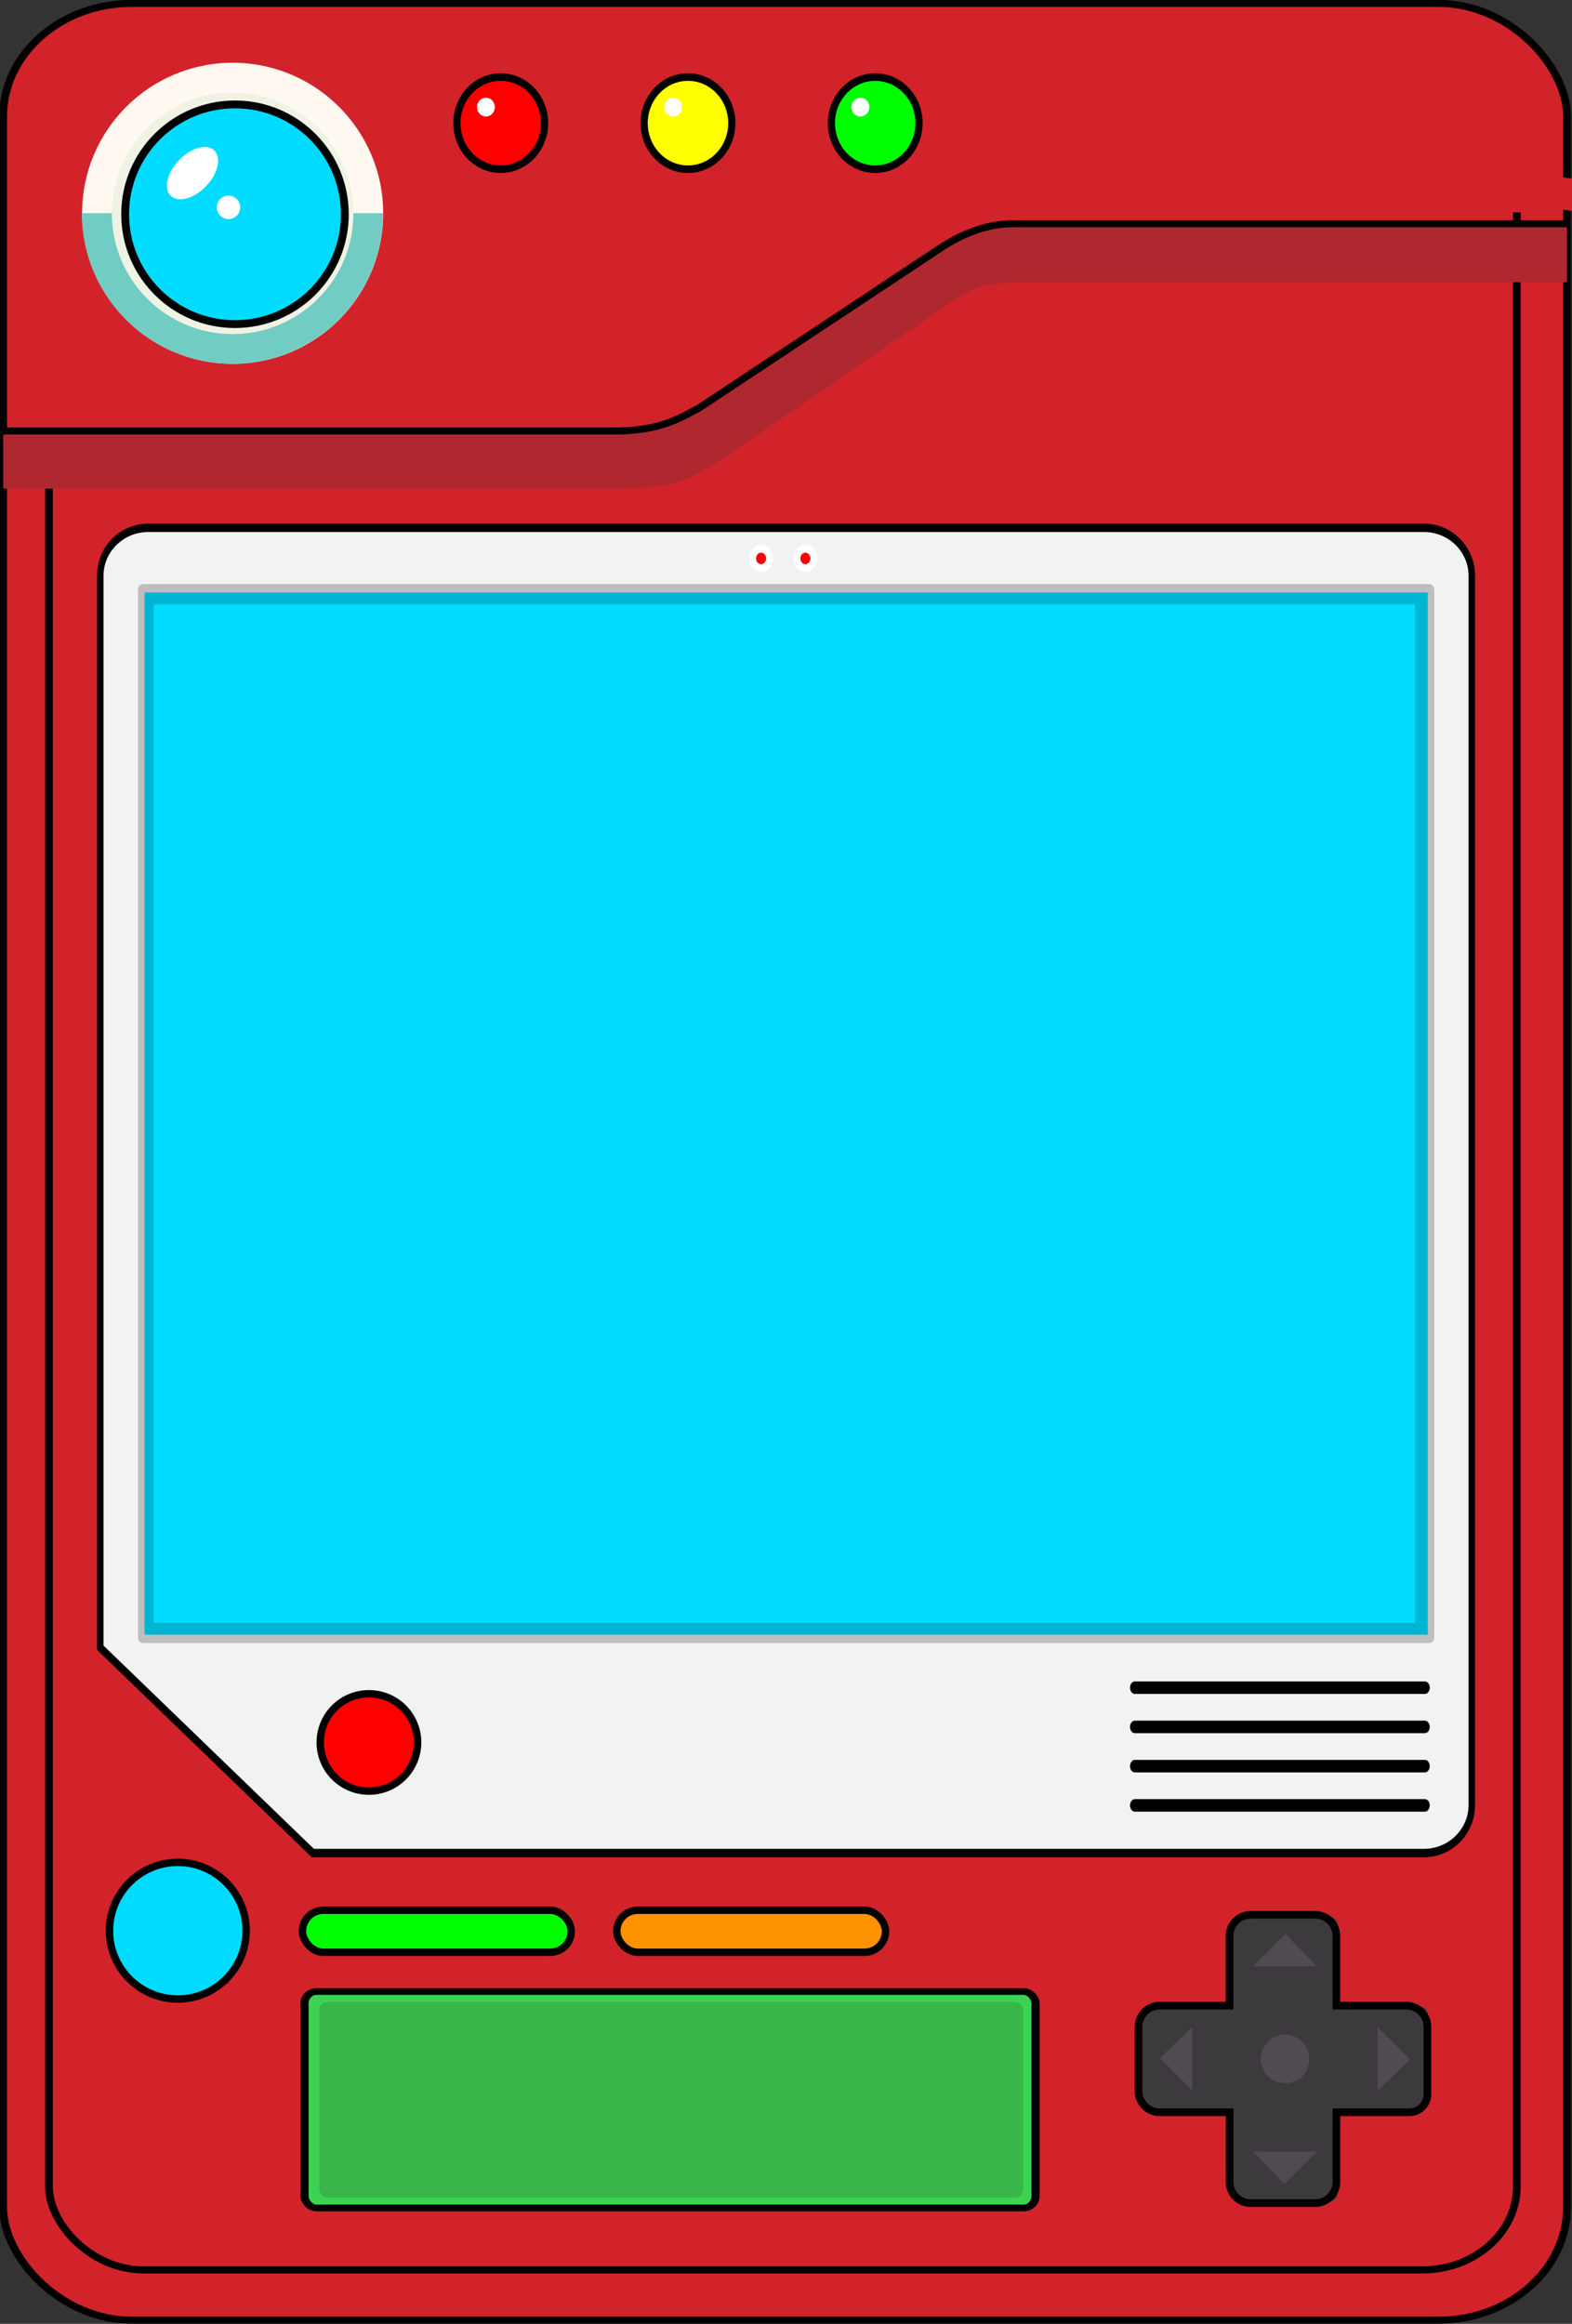 <?xml version="1.0" encoding="UTF-8" standalone="no"?>
<!-- Created with Inkscape (http://www.inkscape.org/) -->

<svg
   width="425.612"
   height="629.182"
   viewBox="0 0 425.612 629.182"
   version="1.1"
   id="svg1"
   xml:space="preserve"
   inkscape:version="1.3.2 (091e20e, 2023-11-25, custom)"
   sodipodi:docname="pokedex.svg"
   xmlns:inkscape="http://www.inkscape.org/namespaces/inkscape"
   xmlns:sodipodi="http://sodipodi.sourceforge.net/DTD/sodipodi-0.dtd"
   xmlns="http://www.w3.org/2000/svg"
   xmlns:svg="http://www.w3.org/2000/svg"><rect x="0" y="0" width="425.612" height="629.182" fill="#333333" stroke="none"/><sodipodi:namedview
     id="namedview1"
     pagecolor="#feffe5"
     bordercolor="#000000"
     borderopacity="0.25"
     inkscape:showpageshadow="2"
     inkscape:pageopacity="0.0"
     inkscape:pagecheckerboard="0"
     inkscape:deskcolor="#bfbfbf"
     inkscape:document-units="px"
     inkscape:zoom="0.5"
     inkscape:cx="960"
     inkscape:cy="487"
     inkscape:window-width="1920"
     inkscape:window-height="1057"
     inkscape:window-x="-8"
     inkscape:window-y="-8"
     inkscape:window-maximized="1"
     inkscape:current-layer="layer1"
     inkscape:clip-to-page="true"><inkscape:page
       x="0"
       y="0"
       width="425.612"
       height="629.182"
       id="page19"
       margin="0"
       bleed="0" /></sodipodi:namedview><defs
     id="defs1"><inkscape:path-effect
       effect="fillet_chamfer"
       id="path-effect25"
       is_visible="true"
       lpeversion="1"
       nodesatellites_param="F,0,0,1,0,34.82,0,1 @ F,0,0,1,0,34.82,0,1 @ F,0,0,1,0,34.82,0,1 @ F,0,0,1,0,34.82,0,1"
       radius="0"
       unit="px"
       method="auto"
       mode="F"
       chamfer_steps="1"
       flexible="false"
       use_knot_distance="true"
       apply_no_radius="true"
       apply_with_radius="true"
       only_selected="false"
       hide_knots="false" /><inkscape:path-effect
       effect="fillet_chamfer"
       id="path-effect5"
       is_visible="true"
       lpeversion="1"
       nodesatellites_param="F,0,1,1,0,3.528,0,1 @ F,0,0,1,0,0,0,1 @ F,0,0,1,0,3.528,0,1 @ F,0,0,1,0,3.528,0,1 @ F,0,0,1,0,0,0,1 @ F,0,0,1,0,3.528,0,1 @ F,0,0,1,0,2.997,0,1 @ F,0,0,1,0,0,0,1 @ F,0,0,1,0,3.528,0,1 @ F,0,0,1,0,3.528,0,1 @ F,0,0,1,0,0,0,1 @ F,0,0,1,0,3.528,0,1"
       radius="0"
       unit="px"
       method="auto"
       mode="F"
       chamfer_steps="1"
       flexible="false"
       use_knot_distance="true"
       apply_no_radius="true"
       apply_with_radius="true"
       only_selected="false"
       hide_knots="false" /><clipPath
       clipPathUnits="userSpaceOnUse"
       id="clipPath5"><rect
         style="fill:#71ccc3;fill-opacity:1;stroke:none;stroke-width:2.002;stroke-dasharray:none;stroke-opacity:1;paint-order:fill markers stroke"
         id="rect5"
         width="92.808"
         height="44.19"
         x="1178.603"
         y="513.209"
         transform="scale(1,-1)" /></clipPath><clipPath
       clipPathUnits="userSpaceOnUse"
       id="clipPath8"><path
         style="fill:#f0f3e4;fill-opacity:1;stroke:none;stroke-width:2.142;stroke-dasharray:none;stroke-opacity:1;paint-order:fill markers stroke"
         d="m 831.296,539.429 h 106.629 l 17.9,-5.688 39.18,-30.096 12.531,-4.229 h 94.629 l 0.019,390.211 H 831.277 Z"
         id="path9" /></clipPath><mask
       maskUnits="userSpaceOnUse"
       id="mask25"><g
         id="g25"
         style="display:inline"><rect
           style="display:inline;fill:#ffffff;fill-opacity:1;stroke:none;stroke-width:2.67;stroke-linecap:butt;stroke-dasharray:none;stroke-opacity:1;paint-order:fill markers stroke"
           id="rect25"
           width="107.422"
           height="84.477"
           x="1328.125"
           y="384.473"
           ry="0.467" /><circle
           style="fill:#000000;fill-opacity:1;stroke:none;stroke-width:2;stroke-linecap:butt;stroke-dasharray:none;stroke-opacity:1;paint-order:fill markers stroke"
           id="circle25"
           cx="1380.84"
           cy="423.535"
           r="22.461" /></g></mask><mask
       maskUnits="userSpaceOnUse"
       id="mask28"><g
         id="g29"><rect
           style="display:inline;fill:#ffffff;fill-opacity:1;stroke:none;stroke-width:2;stroke-linecap:butt;stroke-dasharray:none;stroke-opacity:1;paint-order:fill markers stroke"
           id="rect29"
           width="25.537"
           height="25.049"
           x="1421.094"
           y="392.578"
           ry="0.35" /><circle
           style="display:inline;fill:#000000;fill-opacity:1;stroke:none;stroke-width:1.737;stroke-dasharray:none;stroke-opacity:1;paint-order:fill markers stroke"
           id="circle29"
           cx="1432.932"
           cy="403.358"
           r="5.811"
           inkscape:label="luz" /></g></mask></defs><g
     inkscape:label="pokédex"
     inkscape:groupmode="layer"
     id="layer1"
     style="display:inline"
     transform="translate(-2.2304615e-5)"><g
       id="g2"
       transform="matrix(1.563,0,0,1.397,-1298.439,-614.615)"
       inkscape:label="fundo"
       style="stroke-width:1.353;stroke-dasharray:none"><rect
         style="fill:#d2232a;fill-opacity:1;stroke:#000000;stroke-width:1.353;stroke-dasharray:none;stroke-opacity:1"
         id="rect2"
         width="270.907"
         height="449.012"
         x="831.277"
         y="440.615"
         inkscape:label="verso"
         ry="21.941"
         rx="22.274" /><rect
         style="fill:#d2232a;fill-opacity:1;stroke:#000000;stroke-width:1.313;stroke-linecap:butt;stroke-dasharray:none;stroke-opacity:1"
         id="rect1"
         width="251.499"
         height="428.145"
         x="840.981"
         y="451.048"
         inkscape:label="frente"
         ry="15.389"
         clip-path="url(#clipPath8)"
         transform="matrix(1.011,0,0,1.05,-11.015,-43.267)"
         rx="16.21" /><path
         style="display:inline;fill:#d2232a;fill-opacity:1;stroke:none;stroke-width:2;stroke-linecap:round;stroke-dasharray:none"
         id="rect19"
         width="23.125"
         height="14.5"
         x="400.125"
         y="45.75"
         rx="34.82"
         ry="14.5"
         sodipodi:type="rect"
         transform="matrix(0.64,0,0,0.716,830.544,440.507)"
         d="m 423.25,53 c -11.562,7.25 -11.562,7.25 -11.562,7.25 C 400.125,53 400.125,53 400.125,53 c 11.562,-7.25 11.562,-7.25 11.562,-7.25 z"
         inkscape:path-effect="#path-effect25" /><path
         style="mix-blend-mode:darken;fill:#b0282f;fill-opacity:1;stroke:none;stroke-width:1.353;stroke-dasharray:none;stroke-opacity:1;paint-order:fill markers stroke"
         d="m 831.296,523.485 10e-4,11.176 h 106.629 c 9.646,-0.35 10.297,-0.648 17.9,-5.688 l 39.18,-30.096 c 5.087,-3.633 5.871,-4.01 12.531,-4.229 h 94.629 v -11.321 h -95.102 c -8.9,0.624 -9.811,1.261 -16.31,5.593 l -38.943,30.114 c -5.771,4.433 -6.093,4.525 -13.885,4.452 z"
         id="path2"
         sodipodi:nodetypes="ccccccccccccc"
         inkscape:label="sombra-da-linha" /><path
         style="fill:none;fill-opacity:1;stroke:#000000;stroke-width:1.353;stroke-dasharray:none;stroke-opacity:1;paint-order:fill markers stroke"
         d="m 831.296,523.485 h 106.629 c 7.216,-0.169 10.542,-2.437 13.885,-4.452 l 41.412,-30.677 c 4.796,-3.663 9.321,-5.218 13.841,-5.029 h 95.102"
         id="path10"
         sodipodi:nodetypes="cccccc"
         inkscape:label="linha" /></g><g
       id="g26"
       transform="matrix(1.285,0,0,1.285,-1489.043,-436.037)"
       style="display:inline;stroke-width:0.823"
       inkscape:label="led-azul"><circle
         style="display:inline;fill:#fff9f1;fill-opacity:1;stroke:none;stroke-width:1.402;stroke-dasharray:none;stroke-opacity:1;paint-order:fill markers stroke"
         id="path3"
         cx="1113.09"
         cy="-451.358"
         r="33.563"
         transform="matrix(0.945,0,0,-0.945,155.933,-42.263)"
         inkscape:label="branco" /><circle
         style="display:inline;fill:#71ccc3;fill-opacity:1;stroke:none;stroke-width:1.402;stroke-dasharray:none;stroke-opacity:1;paint-order:fill markers stroke"
         id="circle3"
         cx="1224.68"
         cy="-513.209"
         r="33.563"
         transform="matrix(0.945,0,0,-0.945,50.43,-100.739)"
         clip-path="url(#clipPath5)"
         inkscape:label="verde-água" /><circle
         style="display:inline;fill:#f0f3e4;fill-opacity:1;stroke:none;stroke-width:1.607;stroke-dasharray:none;stroke-opacity:1;paint-order:fill markers stroke"
         id="path6"
         cx="1113.09"
         cy="451.358"
         r="26.931"
         transform="matrix(0.945,0,0,0.945,155.933,-42.263)"
         inkscape:label="bege" /><circle
         style="display:inline;fill:#00dbff;fill-opacity:1;stroke:#000000;stroke-width:1.647;stroke-linecap:butt;stroke-dasharray:none;stroke-opacity:1;paint-order:fill markers stroke"
         id="path23"
         cx="1208.301"
         cy="384.473"
         r="23.145"
         inkscape:label="azul-claro" /><circle
         style="display:inline;fill:#00b5d4;fill-opacity:1;stroke:none;stroke-width:1.511;stroke-linecap:butt;stroke-dasharray:none;stroke-opacity:1;paint-order:fill markers stroke"
         id="circle24"
         cx="1386.951"
         cy="430.484"
         r="21.231"
         mask="url(#mask25)"
         transform="translate(-178.65,-46.011)"
         inkscape:label="azul-escuro" /><g
         id="g27"
         inkscape:label="brilho"
         style="display:inline;stroke-width:0.823"
         transform="translate(-178.608,-45.703)"><circle
           style="display:inline;fill:#ffffff;fill-opacity:1;stroke:none;stroke-width:0.685;stroke-linecap:butt;stroke-dasharray:none;stroke-opacity:1;paint-order:fill markers stroke"
           id="path21"
           cx="1385.535"
           cy="-428.719"
           r="2.472"
           transform="scale(1,-1)"
           inkscape:label="círculo" /><ellipse
           style="fill:#ffffff;fill-opacity:1;stroke:none;stroke-width:1.959;stroke-linecap:butt;stroke-dasharray:none;stroke-opacity:1;paint-order:fill markers stroke"
           id="path22"
           cx="645.473"
           cy="1288.344"
           rx="6.622"
           ry="3.95"
           transform="rotate(-46.38)"
           inkscape:label="oval" /></g></g><g
       id="g36"
       inkscape:label="leds"
       transform="matrix(1.774,0,0,1.865,-1636.656,-560.082)"
       style="stroke-width:0.55"><g
         id="g33"
         inkscape:label="led-vermelho"
         style="stroke-width:0.55"><circle
           style="display:inline;fill:#ff0000;fill-opacity:1;stroke:#000000;stroke-width:1.099;stroke-dasharray:none;stroke-opacity:1;paint-order:fill markers stroke"
           id="path11"
           cx="999"
           cy="318.189"
           r="6.689"
           inkscape:label="luz-vermelho" /><circle
           style="display:inline;fill:#b0232a;fill-opacity:1;stroke:none;stroke-width:0.955;stroke-dasharray:none;stroke-opacity:1;paint-order:fill markers stroke"
           id="circle27"
           cx="1435.116"
           cy="405.262"
           r="5.811"
           inkscape:label="sombra-vermelho"
           mask="url(#mask28)"
           transform="matrix(0.876,0,0,0.876,-257.708,-36.693)" /><circle
           style="display:inline;fill:#ffffff;fill-opacity:1;stroke:none;stroke-width:1.099;stroke-linecap:butt;stroke-dasharray:none;stroke-opacity:1;paint-order:fill markers stroke"
           id="path31"
           cx="996.739"
           cy="-315.863"
           r="1.364"
           transform="scale(1,-1)"
           inkscape:label="brilho" /></g><g
         id="g34"
         inkscape:label="led-amarelo"
         transform="translate(25.977)"
         style="stroke-width:0.55"><circle
           style="display:inline;fill:#ffff00;fill-opacity:1;stroke:#000000;stroke-width:1.099;stroke-dasharray:none;stroke-opacity:1;paint-order:fill markers stroke"
           id="circle12"
           cx="1001.601"
           cy="318.189"
           r="6.689"
           inkscape:label="luz-amarelo" /><circle
           style="display:inline;fill:#b1ab0d;fill-opacity:1;stroke:none;stroke-width:0.955;stroke-dasharray:none;stroke-opacity:1;paint-order:fill markers stroke"
           id="circle30"
           cx="1435.116"
           cy="405.262"
           r="5.811"
           inkscape:label="sombra-amarelo"
           mask="url(#mask28)"
           transform="matrix(0.876,0,0,0.876,-255.107,-36.693)" /><circle
           style="display:inline;fill:#ffffff;fill-opacity:1;stroke:none;stroke-width:1.099;stroke-linecap:butt;stroke-dasharray:none;stroke-opacity:1;paint-order:fill markers stroke"
           id="circle32"
           cx="999.34"
           cy="-315.863"
           r="1.364"
           transform="scale(1,-1)"
           inkscape:label="brilho" /></g><g
         id="g35"
         inkscape:label="led-verde"
         transform="translate(54.554)"
         style="stroke-width:0.55"><circle
           style="display:inline;fill:#00ff00;fill-opacity:1;stroke:#000000;stroke-width:1.099;stroke-dasharray:none;stroke-opacity:1;paint-order:fill markers stroke"
           id="circle11"
           cx="1001.601"
           cy="318.189"
           r="6.689"
           inkscape:label="luz-verde" /><circle
           style="display:inline;fill:#00b332;fill-opacity:1;stroke:none;stroke-width:0.955;stroke-dasharray:none;stroke-opacity:1;paint-order:fill markers stroke"
           id="circle31"
           cx="1435.116"
           cy="405.262"
           r="5.811"
           inkscape:label="sombra-verde"
           mask="url(#mask28)"
           transform="matrix(0.876,0,0,0.876,-255.107,-36.693)" /><circle
           style="fill:#ffffff;fill-opacity:1;stroke:none;stroke-width:1.099;stroke-linecap:butt;stroke-dasharray:none;stroke-opacity:1;paint-order:fill markers stroke"
           id="circle33"
           cx="999.34"
           cy="-315.863"
           r="1.364"
           transform="scale(1,-1)"
           inkscape:label="brilho-verde" /></g></g><g
       id="g46"
       inkscape:label="tela"
       transform="matrix(1.156,0,0,1.477,-294.448,-687.9)"
       style="stroke-width:1.531;stroke-dasharray:none"><path
         id="rect8"
         style="display:none;fill:#f1f2f2;stroke:#000000;stroke-width:1.757;stroke-linecap:round;stroke-dasharray:none"
         inkscape:label="fundo"
         d="M 84.684,440.364 27.125,397.44 v 32.889 c 0,5.56 5.798,10.036 13,10.036 z"
         transform="matrix(0.865,0,0,0.877,254.73,419.228)" /><path
         id="path19"
         style="display:inline;fill:#f1f2f2;stroke:#000000;stroke-width:1.757;stroke-linecap:round;stroke-dasharray:none"
         inkscape:label="fundo"
         d="m 40.125,163.364 c -7.202,0 -13,4.476 -13,10.036 v 224.04 l 57.559,42.925 H 385.488 c 7.202,0 13,-4.476 13,-10.036 V 173.399 c 0,-5.56 -5.798,-10.036 -13,-10.036 z"
         transform="matrix(0.865,0,0,0.877,254.73,419.228)" /><rect
         style="display:inline;fill:#00b5d4;fill-opacity:1;stroke:#bebebe;stroke-width:1.531;stroke-linecap:butt;stroke-dasharray:none;stroke-opacity:1;paint-order:fill markers stroke"
         id="rect38"
         width="302.078"
         height="192.581"
         x="287.792"
         y="573.583"
         ry="0.27"
         rx="0.35"
         inkscape:label="tela" /><rect
         style="display:inline;fill:#00dbff;fill-opacity:1;stroke:none;stroke-width:1.531;stroke-linecap:round;stroke-dasharray:none"
         id="rect13"
         width="295.411"
         height="186.705"
         x="290.709"
         y="576.521"
         rx="22.63"
         ry="0"
         sodipodi:type="rect"
         inkscape:label="brilho-tela" /><g
         id="g47"
         inkscape:label="alto-falante"
         style="display:inline;stroke-width:2.296;stroke-dasharray:none"
         transform="translate(2.141,7.629)"><path
           style="display:inline;fill:#f2f2f2;fill-opacity:1;stroke:#000000;stroke-width:2.296;stroke-linecap:round;stroke-dasharray:none;stroke-opacity:1;paint-order:fill markers stroke"
           d="m 518.38,767.481 h 67.903"
           id="path38" /><path
           style="fill:#f2f2f2;fill-opacity:1;stroke:#000000;stroke-width:2.296;stroke-linecap:round;stroke-dasharray:none;stroke-opacity:1;paint-order:fill markers stroke"
           d="m 518.38,774.674 h 67.903"
           id="path39" /><path
           style="fill:#f2f2f2;fill-opacity:1;stroke:#000000;stroke-width:2.296;stroke-linecap:round;stroke-dasharray:none;stroke-opacity:1;paint-order:fill markers stroke"
           d="m 518.38,781.867 h 67.903"
           id="path40" /><path
           style="fill:#f2f2f2;fill-opacity:1;stroke:#000000;stroke-width:2.296;stroke-linecap:round;stroke-dasharray:none;stroke-opacity:1;paint-order:fill markers stroke"
           d="m 518.38,789.06 h 67.903"
           id="path41" /></g><g
         id="g45"
         inkscape:label="sensores"
         style="display:inline;stroke-width:1.874;stroke-dasharray:none;paint-order:stroke fill markers"
         transform="matrix(0.865,0,0,0.771,-246.549,213.813)"><circle
           style="fill:#ff0000;fill-opacity:1;stroke:#ffffff;stroke-width:1.874;stroke-linecap:round;stroke-dasharray:none;stroke-opacity:1;paint-order:stroke fill markers"
           id="path43"
           cx="785.564"
           cy="459.525"
           r="2.302" /><circle
           style="fill:#ff0000;fill-opacity:1;stroke:#ffffff;stroke-width:1.874;stroke-linecap:round;stroke-dasharray:none;stroke-opacity:1;paint-order:stroke fill markers"
           id="circle43"
           cx="797.564"
           cy="459.525"
           r="2.302" /></g></g><circle
       style="display:inline;fill:#ff0000;fill-opacity:1;stroke:#000000;stroke-width:2;stroke-linecap:round;stroke-dasharray:none;stroke-opacity:1;paint-order:fill markers stroke"
       id="path42"
       cx="99.885"
       cy="471.767"
       inkscape:label="botão-vermelho"
       r="13.183" /><g
       id="g48"
       inkscape:label="d-pad"
       transform="matrix(1.61,0,0,1.61,-2079.835,-504.772)"
       style="display:inline;stroke-width:0.621"><rect
         style="fill:#3c3a3d;fill-opacity:1;stroke:none;stroke-width:1.242;stroke-linecap:round;stroke-dasharray:none;stroke-opacity:1;paint-order:fill markers stroke"
         id="rect44"
         width="17.773"
         height="48.047"
         x="1499.023"
         y="635.742"
         ry="1.544"
         rx="1.544" /><rect
         style="fill:#3c3a3d;fill-opacity:1;stroke:none;stroke-width:1.242;stroke-linecap:round;stroke-dasharray:none;stroke-opacity:1;paint-order:fill markers stroke"
         id="rect47"
         width="17.773"
         height="48.047"
         x="650.879"
         y="-1531.934"
         ry="1.544"
         transform="rotate(90)"
         rx="1.544" /><g
         id="g52"
         inkscape:label="setinhas"
         style="display:inline;stroke-width:0.621"
         transform="translate(349.363,4.616)"><circle
           style="display:inline;fill:#504b51;fill-opacity:1;stroke:none;stroke-width:1.242;stroke-linecap:round;stroke-dasharray:none;stroke-opacity:1;paint-order:fill markers stroke"
           id="path49"
           cx="1158.548"
           cy="655.15"
           r="4.083" /><path
           style="fill:#504b51;fill-opacity:1;stroke:none;stroke-width:1.242;stroke-linecap:round;stroke-dasharray:none;stroke-opacity:1;paint-order:fill markers stroke"
           d="m 1142.966,649.791 v 10.718 l -5.444,-5.444 z"
           id="path48" /><path
           style="fill:#504b51;fill-opacity:1;stroke:none;stroke-width:1.242;stroke-linecap:round;stroke-dasharray:none;stroke-opacity:1;paint-order:fill markers stroke"
           d="m 1174.129,660.509 v -10.718 l 5.444,5.444 z"
           id="path50" /><path
           style="fill:#504b51;fill-opacity:1;stroke:none;stroke-width:1.242;stroke-linecap:round;stroke-dasharray:none;stroke-opacity:1;paint-order:fill markers stroke"
           d="m 1163.907,639.568 h -10.718 l 5.444,-5.444 z"
           id="path51" /><path
           style="fill:#504b51;fill-opacity:1;stroke:none;stroke-width:1.242;stroke-linecap:round;stroke-dasharray:none;stroke-opacity:1;paint-order:fill markers stroke"
           d="m 1153.189,670.732 h 10.718 l -5.444,5.444 z"
           id="path52" /><path
           style="display:inline;fill:none;fill-opacity:1;stroke:#000000;stroke-width:1.273;stroke-linecap:round;stroke-linejoin:miter;paint-order:fill markers stroke"
           d="m 845.729,711.419 h 11.609 v -11.609 a 3.528,3.528 135 0 1 3.528,-3.528 h 10.718 a 3.528,3.528 45 0 1 3.528,3.528 v 11.609 h 11.609 a 3.528,3.528 45 0 1 3.528,3.528 v 11.248 a 2.997,2.997 135 0 1 -2.997,2.997 h -12.139 v 11.609 a 3.528,3.528 135 0 1 -3.528,3.528 l -10.718,0 a 3.528,3.528 45 0 1 -3.528,-3.528 l 0,-11.609 h -11.609 a 3.528,3.528 45 0 1 -3.528,-3.528 l 0,-10.718 a 3.528,3.528 135 0 1 3.528,-3.528 z"
           id="path5"
           inkscape:path-effect="#path-effect5"
           inkscape:original-d="m 842.20115,711.41927 h 15.13672 v -15.13672 h 17.77344 v 15.13672 h 15.13671 v 17.77344 h -15.13671 v 15.13672 h -17.77344 v -15.13672 h -15.13672 z"
           inkscape:label="contorno"
           transform="matrix(1.011,0,0,1.009,282.458,-71.629)" /></g></g><circle
       style="fill:#00dbff;fill-opacity:1;stroke:#000000;stroke-width:2;stroke-linecap:round;stroke-dasharray:none;stroke-opacity:1;paint-order:fill markers stroke"
       id="circle44"
       cx="48.144"
       cy="522.741"
       r="18.502"
       inkscape:label="botão-azul" /><rect
       style="fill:#00ff00;fill-opacity:1;stroke:#000000;stroke-width:2;stroke-linecap:round;stroke-dasharray:none;paint-order:fill markers stroke"
       id="rect3"
       width="72.766"
       height="11.372"
       x="81.893"
       y="517.204"
       ry="5.665"
       inkscape:label="botão-laranja"
       rx="5.665" /><rect
       style="fill:#ff9200;fill-opacity:1;stroke:#000000;stroke-width:2;stroke-linecap:round;stroke-dasharray:none;paint-order:fill markers stroke"
       id="rect4"
       width="72.766"
       height="11.372"
       x="166.989"
       y="517.204"
       ry="5.686"
       inkscape:label="botão-verde"
       rx="5.686" /><g
       id="g8"
       transform="matrix(1.494,0,0,1.23,-1041.402,-450.636)"
       style="stroke-width:1.475;stroke-dasharray:none"><rect
         style="display:inline;fill:#3dd352;fill-opacity:1;stroke:#000000;stroke-width:1.475;stroke-linecap:round;stroke-linejoin:miter;stroke-dasharray:none;stroke-opacity:1;paint-order:normal"
         id="rect6"
         width="132.485"
         height="47.649"
         x="752.239"
         y="804.747"
         ry="2.642"
         inkscape:label="tela-verde-fundo"
         rx="2.176"
         sodipodi:type="rect" /><rect
         style="display:inline;fill:#39b54a;fill-opacity:1;stroke:none;stroke-width:1.475;stroke-linecap:round;stroke-linejoin:miter;stroke-dasharray:none;stroke-opacity:1;paint-order:normal"
         id="rect7"
         width="127.595"
         height="43.062"
         x="754.905"
         y="807.04"
         inkscape:label="tela-verde"
         sodipodi:type="rect"
         ry="1.796"
         rx="1.479" /></g></g></svg>
